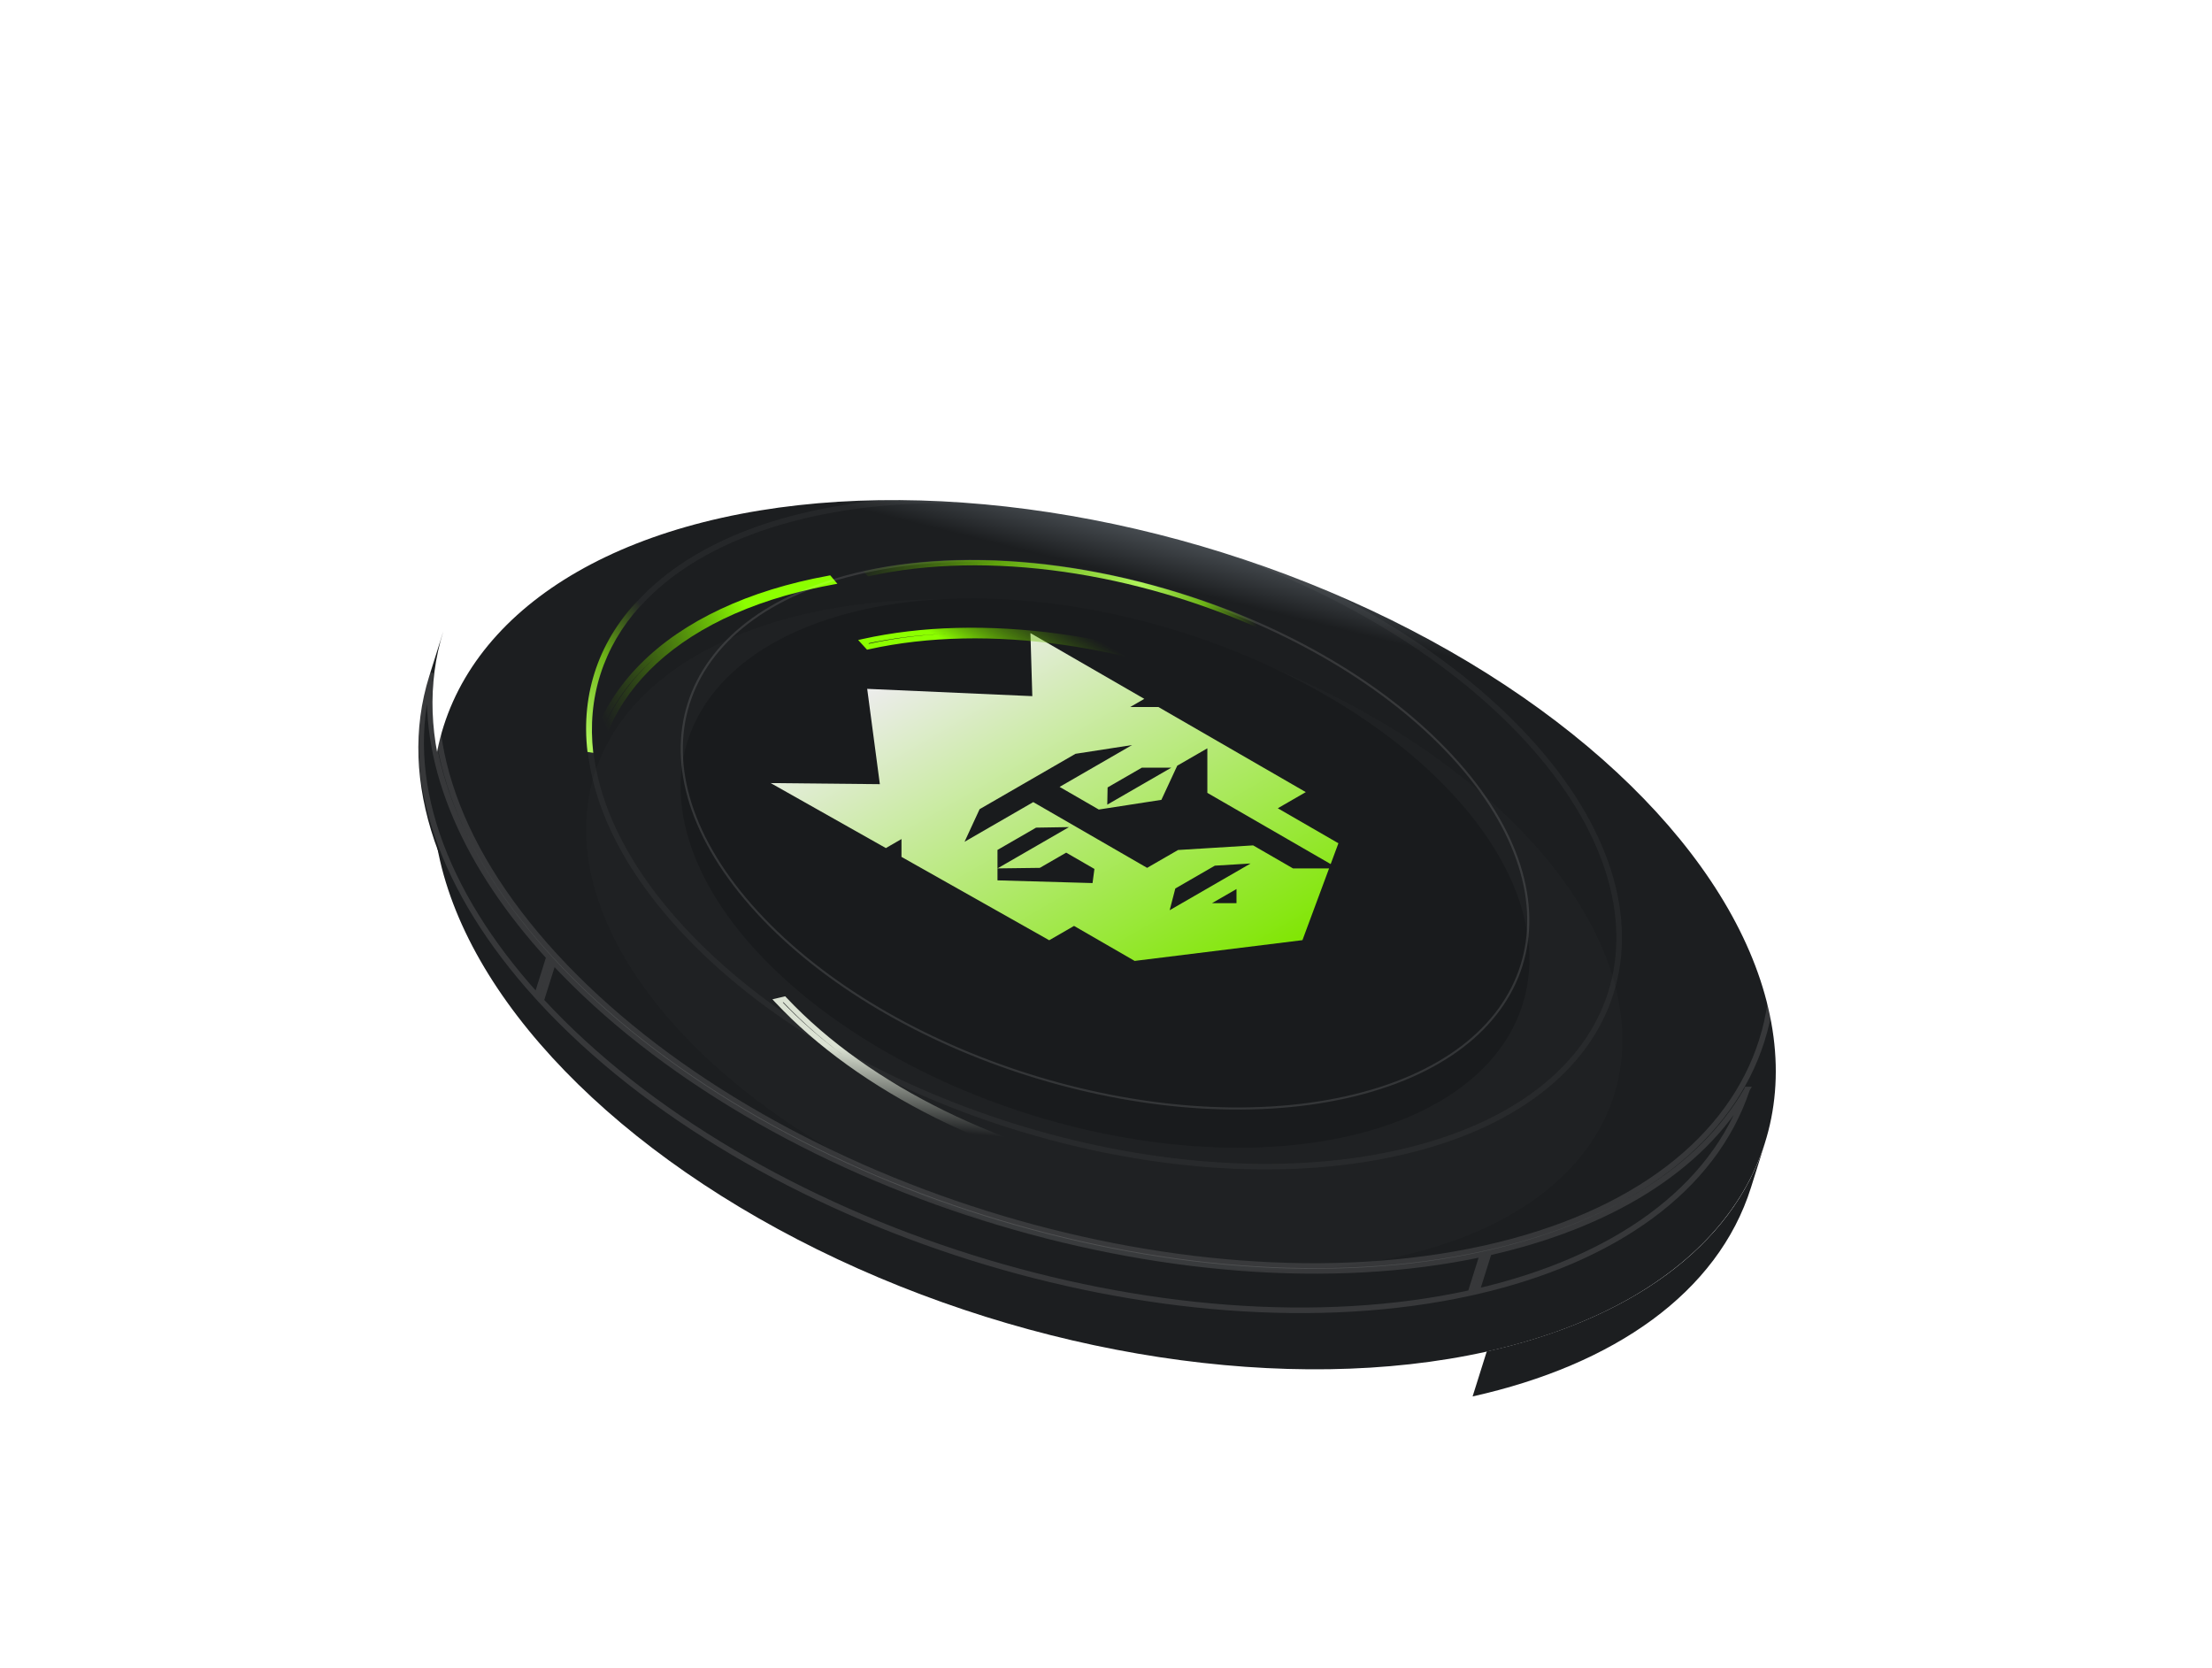 <svg xmlns="http://www.w3.org/2000/svg" width="573" height="432" fill="none" viewBox="0 0 573 432"><g filter="url(#a)"><circle cx="146.525" cy="146.525" r="146.525" fill="url(#b)" transform="matrix(.676 .737 -.976 .217 329.998 76.115)"/></g><path stroke="#fff" stroke-opacity=".12" stroke-width="1.44" d="M428.375 184.22c54.451 59.326 34.871 121.6-43.731 139.093s-186.464-16.419-240.915-75.744-34.873-121.599 43.73-139.093 186.465 16.419 240.916 75.744Z"/><g opacity=".35"><g filter="url(#c)"><circle cx="113.036" cy="113.036" r="113.036" fill="#fff" fill-opacity=".04" transform="matrix(.676 .737 -.976 .217 319.955 108.062)"/></g><path stroke="#fff" stroke-opacity=".12" stroke-width="1.44" d="M395.686 191.495c41.945 45.7 26.863 93.671-33.686 107.146s-143.637-12.647-185.582-58.347c-41.945-45.699-26.863-93.67 33.687-107.146s143.637 12.648 185.581 58.347Z"/></g><g filter="url(#d)"><path fill="url(#e)" d="M215.603 132.521q-2.588.472-5.124 1.036c-40.025 8.908-60.084 32.964-56.804 61.443l-1.489-.235c-1.787-15.315 3.1-29.291 14.133-40.426s27.794-19.006 48.481-22.767z"/></g><g filter="url(#f)"><path fill="url(#g)" d="m215.602 132.521.125.687 1.187-.216-.779-.922zm-5.123 1.035-.152-.682zM153.675 195l-.109.69.908.143-.105-.913zm-1.489-.235-.694.081.062.526.524.083zm14.132-40.426-.496-.492zm48.482-22.767.533-.451-.261-.309-.397.072zm.802.949-.126-.687q-2.599.474-5.149 1.04l.152.682.152.681q2.522-.56 5.096-1.029zm-5.123 1.035-.152-.682c-20.112 4.476-35.279 12.774-45.009 23.597-9.742 10.837-14.001 24.17-12.337 38.609l.694-.08.694-.08c-1.618-14.041 2.513-26.975 11.987-37.515 9.486-10.551 24.362-18.736 44.275-23.168zM153.675 195l.108-.69-1.488-.235-.109.69-.108.69 1.488.235zm-1.489-.235.694-.081c-1.761-15.099 3.048-28.867 13.934-39.854l-.496-.491-.496-.492c-11.179 11.283-16.141 25.47-14.33 40.999zm14.132-40.426.496.491c10.903-11.003 27.517-18.827 48.11-22.571l-.124-.687-.125-.688c-20.781 3.778-37.69 11.697-48.853 22.963zm48.482-22.767-.534.45.802.95.534-.451.533-.451-.802-.949z"/></g><g filter="url(#h)"><circle cx="92.6" cy="92.6" r="92.6" fill="#191b1d" transform="matrix(.676 .737 -.976 .217 314.021 127.857)"/></g><path stroke="#fff" stroke-opacity=".12" stroke-width=".547" d="M376.369 196.137c34.479 37.566 22.082 76.999-27.691 88.077-49.773 11.077-118.073-10.397-152.553-47.963-34.479-37.566-22.081-76.999 27.692-88.076s118.072 10.396 152.552 47.962Z"/><path fill="url(#i)" fill-opacity=".92" d="m224.643 178.423 42.769 1.892-.488-16.327 29.497 17.03-3.657 2.111h7.314l38.176 22.041-7.251 4.186 15.702 9.066-2.002 5.391-31.947-18.445v-11.541l-7.801 4.504-4.105 8.844-16.213 2.509-10.155-5.864 18.772-10.838-14.654 2.267-24.84 14.342-3.901 8.445 17.797-10.275 29.497 17.031 8.011-4.625 19.451-1.195 10.325 5.961h9.348l-6.898 18.586-.001-.001-43.466 5.377-15.701-9.065-6.429 3.712-38.27-21.591.002-4.62-4.048 2.337-29.836-16.834 28.279.282-3.278-24.694zm95.659 55.511v-3.66l-6.339 3.66zm-17.309 1.83 20.966-12.105-9.265.563-10.239 5.911zm-44.602-10.832.001 3.096 24.622.703.487-3.659-7.313-4.222-6.826 3.941zl18.528-10.698-8.532.141-9.995 5.771zm28.44-16.515 16.578-9.571h-7.635l-8.86 5.115z"/><g filter="url(#j)"><path fill="url(#k)" d="M274.511 146.668c18.276 2.504 36.753 7.88 53.74 15.64l-.81 1.038c-32.7-14.915-71.358-21.001-102.597-14.049l-1.213-1.32c15.11-3.363 32.603-3.813 50.88-1.309"/></g><g filter="url(#l)"><path fill="url(#m)" d="m274.511 146.668.095-.692zm53.74 15.64.551.429.544-.697-.805-.368zm-.81 1.038-.289.636.501.229.339-.435zm-102.597-14.049-.514.472.272.297.394-.087zm-1.213-1.32-.151-.682-1.182.263.819.891zm50.88-1.309-.095.692c18.208 2.494 36.619 7.852 53.545 15.583l.29-.635.29-.636c-17.048-7.787-35.591-13.183-53.935-15.696zm53.74 15.64-.551-.43-.809 1.039.55.429.551.43.81-1.039zm-.81 1.038.29-.635c-32.803-14.962-71.618-21.088-103.039-14.096l.152.682.152.682c31.056-6.912 69.559-.865 102.156 14.003zm-102.597-14.049.514-.473-1.212-1.32-.515.473-.514.472 1.213 1.32zm-1.213-1.32.152.682c15.015-3.342 32.423-3.793 50.633-1.299l.095-.692.095-.692c-18.344-2.513-35.922-2.065-51.126 1.319z"/></g><g filter="url(#n)"><path fill="url(#o)" d="m242.736 270.752-.311.626zm53.221 17.328.697-.045.057.883-.872-.149zm-.085-1.315.118-.688.543.093.036.55zm-92.702-46.148-.159-.68.392-.092.276.294zm-1.748.41-.509.478-.828-.883 1.178-.276zm41.314 29.725.311-.625c16.453 8.189 34.686 14.126 53.028 17.265l-.118.688-.118.689c-18.474-3.162-36.838-9.141-53.414-17.391zm53.221 17.328-.697.045-.085-1.315.697-.045.697-.045.085 1.315zm-.085-1.315-.119.688c-35.533-6.101-71.061-22.89-93.092-46.358l.509-.478.509-.478c21.777 23.196 57.001 39.874 92.311 45.938zm-92.702-46.148.159.68-1.747.41-.16-.68-.159-.681 1.748-.409zm-1.748.41.51-.479c10.528 11.215 24.661 21.389 41.115 29.579l-.311.625-.311.626c-16.575-8.25-30.851-18.517-41.512-29.873z"/></g><g filter="url(#p)"><path fill="#1c1e20" d="M114.858 162.072c-8.581 27.294 2.812 58.028 28.168 85.654l-3.662 11.649c-25.357-27.627-36.749-58.361-28.168-85.654z"/></g><path stroke="#fff" stroke-opacity=".12" stroke-width="1.44" d="M111.561 174.999c-2.127 23.976 9.358 49.589 30.655 72.906l-3.162 10.057c-24.351-26.928-35.256-56.584-27.493-82.963Z"/><g filter="url(#q)"><path fill="#1c1e20" d="M143.026 247.727c54.72 59.618 163.114 93.697 242.105 76.117l-3.663 11.649c-78.991 17.579-187.385-16.5-242.104-76.118z"/></g><path stroke="#fff" stroke-opacity=".12" stroke-width="1.44" d="M143.341 249.124c27.455 29.489 67.966 52.636 111.42 66.298 43.453 13.661 89.92 17.861 129.311 9.389l-3.165 10.067c-39.259 8.638-85.803 4.518-129.377-9.182s-84.102-36.956-111.354-66.505z"/><g filter="url(#r)"><path fill="#1c1e20" d="M457.245 269.72c-8.581 27.293-35.511 45.979-72.115 54.125l-3.662 11.648c36.604-8.146 63.534-26.832 72.115-54.125z"/></g><path stroke="#fff" stroke-opacity=".12" stroke-width="1.44" d="M452.552 282.207c-8.729 26.075-34.642 44.156-70.021 52.305l3.162-10.058c30.808-6.936 54.883-21.368 66.859-42.247Z"/><defs><filter id="a" width="348.014" height="251.35" x="112.044" y="103.322" color-interpolation-filters="sRGB" filterUnits="userSpaceOnUse"><feFlood flood-opacity="0" result="BackgroundImageFix"/><feBlend in="SourceGraphic" in2="BackgroundImageFix" result="shape"/><feColorMatrix in="SourceAlpha" result="hardAlpha" values="0 0 0 0 0 0 0 0 0 0 0 0 0 0 0 0 0 0 127 0"/><feOffset dy="26.205"/><feGaussianBlur stdDeviation="13.103"/><feComposite in2="hardAlpha" k2="-1" k3="1" operator="arithmetic"/><feColorMatrix values="0 0 0 0 1 0 0 0 0 1 0 0 0 0 1 0 0 0 0.07 0"/><feBlend in2="shape" result="effect1_innerShadow_112_1311"/></filter><filter id="c" width="268.475" height="199.893" x="151.815" y="129.051" color-interpolation-filters="sRGB" filterUnits="userSpaceOnUse"><feFlood flood-opacity="0" result="BackgroundImageFix"/><feBlend in="SourceGraphic" in2="BackgroundImageFix" result="shape"/><feColorMatrix in="SourceAlpha" result="hardAlpha" values="0 0 0 0 0 0 0 0 0 0 0 0 0 0 0 0 0 0 127 0"/><feOffset dy="26.205"/><feGaussianBlur stdDeviation="13.103"/><feComposite in2="hardAlpha" k2="-1" k3="1" operator="arithmetic"/><feColorMatrix values="0 0 0 0 1 0 0 0 0 1 0 0 0 0 1 0 0 0 0.07 0"/><feBlend in2="shape" result="effect1_innerShadow_112_1311"/></filter><filter id="d" width="71.203" height="70.854" x="148.113" y="127.859" color-interpolation-filters="sRGB" filterUnits="userSpaceOnUse"><feFlood flood-opacity="0" result="BackgroundImageFix"/><feBlend in="SourceGraphic" in2="BackgroundImageFix" result="shape"/><feGaussianBlur result="effect1_foregroundBlur_112_1311" stdDeviation="1.857"/></filter><filter id="f" width="65.786" height="83.235" x="151.128" y="130.812" color-interpolation-filters="sRGB" filterUnits="userSpaceOnUse"><feFlood flood-opacity="0" result="BackgroundImageFix"/><feBlend in="SourceGraphic" in2="BackgroundImageFix" result="shape"/><feColorMatrix in="SourceAlpha" result="hardAlpha" values="0 0 0 0 0 0 0 0 0 0 0 0 0 0 0 0 0 0 127 0"/><feOffset dy="18.216"/><feGaussianBlur stdDeviation="9.108"/><feComposite in2="hardAlpha" k2="-1" k3="1" operator="arithmetic"/><feColorMatrix values="0 0 0 0 1 0 0 0 0 1 0 0 0 0 1 0 0 0 0.07 0"/><feBlend in2="shape" result="effect1_innerShadow_112_1311"/></filter><filter id="h" width="219.936" height="152.234" x="176.279" y="145.051" color-interpolation-filters="sRGB" filterUnits="userSpaceOnUse"><feFlood flood-opacity="0" result="BackgroundImageFix"/><feBlend in="SourceGraphic" in2="BackgroundImageFix" result="shape"/><feColorMatrix in="SourceAlpha" result="hardAlpha" values="0 0 0 0 0 0 0 0 0 0 0 0 0 0 0 0 0 0 127 0"/><feOffset dy="9.947"/><feGaussianBlur stdDeviation="4.973"/><feComposite in2="hardAlpha" k2="-1" k3="1" operator="arithmetic"/><feColorMatrix values="0 0 0 0 1 0 0 0 0 1 0 0 0 0 1 0 0 0 0.07 0"/><feBlend in2="shape" result="effect1_innerShadow_112_1311"/></filter><filter id="j" width="112.046" height="25.7" x="219.918" y="141.359" color-interpolation-filters="sRGB" filterUnits="userSpaceOnUse"><feFlood flood-opacity="0" result="BackgroundImageFix"/><feBlend in="SourceGraphic" in2="BackgroundImageFix" result="shape"/><feGaussianBlur result="effect1_foregroundBlur_112_1311" stdDeviation="1.857"/></filter><filter id="l" width="107.048" height="38.052" x="222.298" y="144.375" color-interpolation-filters="sRGB" filterUnits="userSpaceOnUse"><feFlood flood-opacity="0" result="BackgroundImageFix"/><feBlend in="SourceGraphic" in2="BackgroundImageFix" result="shape"/><feColorMatrix in="SourceAlpha" result="hardAlpha" values="0 0 0 0 0 0 0 0 0 0 0 0 0 0 0 0 0 0 127 0"/><feOffset dy="18.216"/><feGaussianBlur stdDeviation="9.108"/><feComposite in2="hardAlpha" k2="-1" k3="1" operator="arithmetic"/><feColorMatrix values="0 0 0 0 1 0 0 0 0 1 0 0 0 0 1 0 0 0 0.07 0"/><feBlend in2="shape" result="effect1_innerShadow_112_1311"/></filter><filter id="n" width="96.626" height="67.288" x="200.085" y="239.846" color-interpolation-filters="sRGB" filterUnits="userSpaceOnUse"><feFlood flood-opacity="0" result="BackgroundImageFix"/><feBlend in="SourceGraphic" in2="BackgroundImageFix" result="shape"/><feColorMatrix in="SourceAlpha" result="hardAlpha" values="0 0 0 0 0 0 0 0 0 0 0 0 0 0 0 0 0 0 127 0"/><feOffset dy="18.216"/><feGaussianBlur stdDeviation="9.108"/><feComposite in2="hardAlpha" k2="-1" k3="1" operator="arithmetic"/><feColorMatrix values="0 0 0 0 1 0 0 0 0 1 0 0 0 0 1 0 0 0 0.07 0"/><feBlend in2="shape" result="effect1_innerShadow_112_1311"/></filter><filter id="p" width="34.658" height="98.7" x="108.368" y="162.072" color-interpolation-filters="sRGB" filterUnits="userSpaceOnUse"><feFlood flood-opacity="0" result="BackgroundImageFix"/><feBlend in="SourceGraphic" in2="BackgroundImageFix" result="shape"/><feColorMatrix in="SourceAlpha" result="hardAlpha" values="0 0 0 0 0 0 0 0 0 0 0 0 0 0 0 0 0 0 127 0"/><feOffset dy="1.397"/><feGaussianBlur stdDeviation="3.667"/><feComposite in2="hardAlpha" k2="-1" k3="1" operator="arithmetic"/><feColorMatrix values="0 0 0 0 1 0 0 0 0 1 0 0 0 0 1 0 0 0 0.07 0"/><feBlend in2="shape" result="effect1_innerShadow_112_1311"/></filter><filter id="q" width="245.767" height="93.788" x="139.364" y="247.727" color-interpolation-filters="sRGB" filterUnits="userSpaceOnUse"><feFlood flood-opacity="0" result="BackgroundImageFix"/><feBlend in="SourceGraphic" in2="BackgroundImageFix" result="shape"/><feColorMatrix in="SourceAlpha" result="hardAlpha" values="0 0 0 0 0 0 0 0 0 0 0 0 0 0 0 0 0 0 127 0"/><feOffset dy="1.397"/><feGaussianBlur stdDeviation="3.667"/><feComposite in2="hardAlpha" k2="-1" k3="1" operator="arithmetic"/><feColorMatrix values="0 0 0 0 1 0 0 0 0 1 0 0 0 0 1 0 0 0 0.07 0"/><feBlend in2="shape" result="effect1_innerShadow_112_1311"/></filter><filter id="r" width="75.777" height="91.979" x="381.468" y="269.719" color-interpolation-filters="sRGB" filterUnits="userSpaceOnUse"><feFlood flood-opacity="0" result="BackgroundImageFix"/><feBlend in="SourceGraphic" in2="BackgroundImageFix" result="shape"/><feColorMatrix in="SourceAlpha" result="hardAlpha" values="0 0 0 0 0 0 0 0 0 0 0 0 0 0 0 0 0 0 127 0"/><feOffset dy="26.205"/><feGaussianBlur stdDeviation="13.103"/><feComposite in2="hardAlpha" k2="-1" k3="1" operator="arithmetic"/><feColorMatrix values="0 0 0 0 1 0 0 0 0 1 0 0 0 0 1 0 0 0 0.07 0"/><feBlend in2="shape" result="effect1_innerShadow_112_1311"/></filter><linearGradient id="b" x1="36.632" x2="7.467" y1="77.225" y2="53.549" gradientUnits="userSpaceOnUse"><stop stop-color="#1c1e20"/><stop offset="1" stop-color="#757e86"/></linearGradient><linearGradient id="e" x1="-16.292" x2="-106.454" y1="-23.395" y2="68.081" gradientUnits="userSpaceOnUse"><stop stop-color="#599f02" stop-opacity="0"/><stop offset=".126" stop-color="#6cb317"/><stop offset=".274" stop-color="#aff45b"/><stop offset=".609" stop-color="#60a50c"/><stop offset=".939" stop-color="#549900" stop-opacity=".02"/></linearGradient><linearGradient id="g" x1="196.292" x2="154.252" y1="145.652" y2="164.384" gradientUnits="userSpaceOnUse"><stop stop-color="#8cff00"/><stop offset="1" stop-color="#549900" stop-opacity="0"/></linearGradient><linearGradient id="i" x1="224.642" x2="281.016" y1="178.423" y2="276.066" gradientUnits="userSpaceOnUse"><stop stop-color="#fff"/><stop offset="1" stop-color="#89f801"/></linearGradient><linearGradient id="k" x1="326.829" x2="215.27" y1="143.616" y2="136.163" gradientUnits="userSpaceOnUse"><stop stop-color="#599f02" stop-opacity="0"/><stop offset=".126" stop-color="#6cb317"/><stop offset=".274" stop-color="#aff45b"/><stop offset=".609" stop-color="#60a50c"/><stop offset=".939" stop-color="#549900" stop-opacity=".02"/></linearGradient><linearGradient id="m" x1="241.86" x2="251.431" y1="146.066" y2="129.046" gradientUnits="userSpaceOnUse"><stop stop-color="#8cff00"/><stop offset="1" stop-color="#549900" stop-opacity="0"/></linearGradient><linearGradient id="o" x1="215.413" x2="213.741" y1="252.867" y2="272.323" gradientUnits="userSpaceOnUse"><stop stop-color="#dbe2d3"/><stop offset="1" stop-color="#dbe2d3" stop-opacity="0"/></linearGradient></defs></svg>